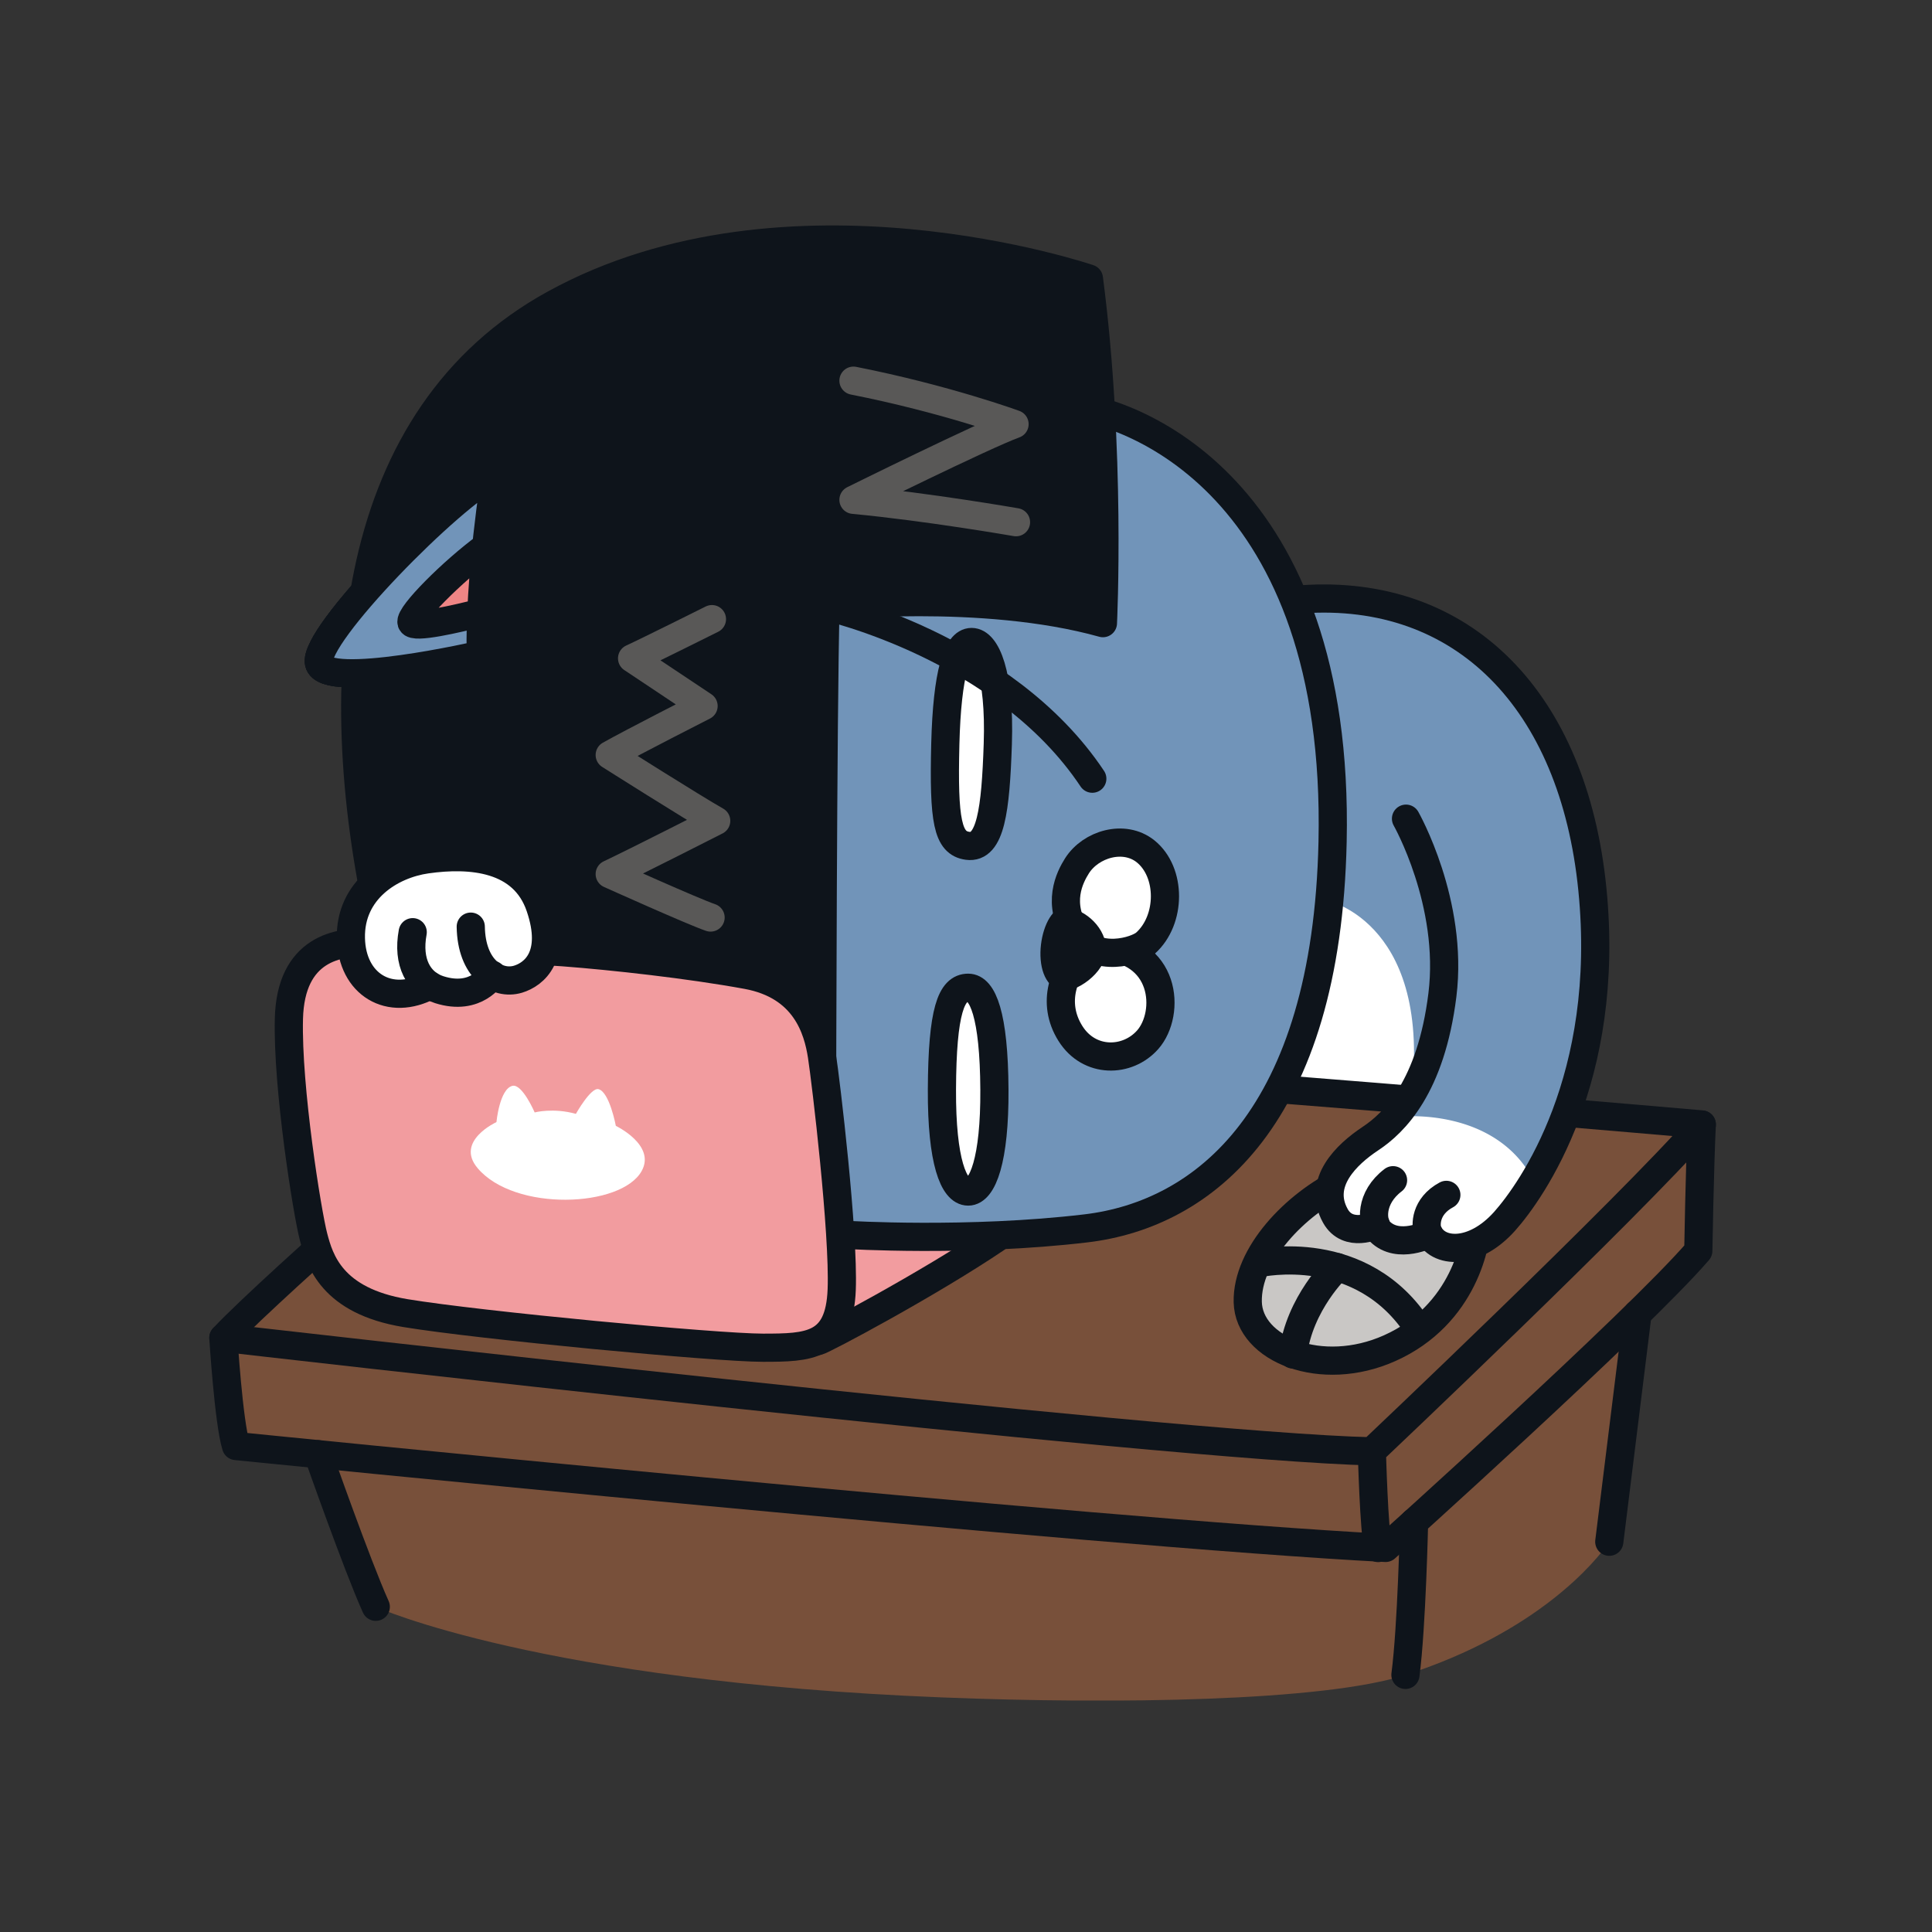 <svg xmlns="http://www.w3.org/2000/svg" width="102" height="102" fill="none"><rect width="100%" height="100%" fill="#333333" stroke="none"/><g clip-path="url(#a)"><path fill="#78503A" d="m16.732 76.623 3.107 8.211s8.67 3.936 29.89 4.781c9.16.366 20.141.213 24.476-1.185 6.991-2.257 10.06-5.997 10.761-7.034l1.551-12.538-69.785 7.765Z"/><path fill="#7194B9" d="M66.734 32.096c.22 0 5.992-1.997 10.65 1.407s11.169 11.241.59 25.814l-14.347-.96L66.734 32.1v-.004Z"/><path fill="#fff" d="M70.095 47.553s5.768 1.22 4.327 10.982c-1.44 9.763-10.54.332-10.54 0 0-.331 3.438-10.43 6.213-10.982Z"/><path fill="#78503A" d="M17.693 65.114s-4.62 4.127-5.9 5.517c0 0 .277 4.437.668 5.712 0 0 45.598 4.602 60.69 5.38 0 0 13.26-11.908 16.511-15.682 0 0 .072-4.344.183-6.677 0 0-22.3-1.942-29.512-2.384"/><path stroke="#0E141B" stroke-linecap="round" stroke-linejoin="round" stroke-width="1.488" d="M17.693 65.114s-4.62 4.127-5.9 5.517c0 0 .277 4.437.668 5.712 0 0 45.598 4.602 60.69 5.38 0 0 13.26-11.908 16.511-15.682 0 0 .072-4.344.183-6.677 0 0-22.3-1.942-29.512-2.384"/><path stroke="#0E141B" stroke-linecap="round" stroke-linejoin="round" stroke-width="1.488" d="M11.793 70.63s50.095 5.768 60.635 5.993c0 0 13.426-12.703 17.421-17.25M72.428 76.623s.11 4.216.332 5.105M19.839 84.83c-.999-2.219-3.047-8.054-3.047-8.054M74.655 80.363s-.119 5.513-.455 8.063M86.453 69.36l-1.491 12.036"/><path fill="#F29C9F" d="M41.952 71.073s1.848-.519 4.585-1.921c2.737-1.407 7.25-4.365 8.135-5.546.888-1.182-12.5-.37-12.5-.37l-.22 7.841v-.004Z"/><path stroke="#0E141B" stroke-linecap="round" stroke-linejoin="round" stroke-width="1.488" d="M43.193 70.797c.165 0 5.822-2.997 9.43-5.436"/><path fill="#0E141B" d="M57.838 28.42 40.8 31.246c-1.058 8.887-2.588 21.637-2.656 21.853-.11.332 6.545 12.096 6.545 12.096s6.434.395 12.648-.344c5.155-.612 10.501-4.25 12.35-13.779.021-.557.038-1.126.051-1.704.357-17.374-11.9-20.948-11.9-20.948Z" opacity=".25" style="mix-blend-mode:multiply"/><path fill="#7194B9" stroke="#0E141B" stroke-linecap="round" stroke-linejoin="round" stroke-width="1.488" d="M44.689 65.195s6.434.395 12.648-.344c6.213-.74 12.703-5.865 13.017-20.413.409-18.75-10.65-22.929-14.347-23.077H38.832l.85 39.576 5.007 4.258Z"/><path fill="#0E141B" d="M43.401 58.489c0-.442.034-21.153.183-26.478 0 0 8.283-.888 14.645.888 0 0 .442-9.171-.74-18.194 0 0-15.903-5.427-28.22 1.343-10.781 5.92-12.086 19.571-9.175 32.789"/><path stroke="#0E141B" stroke-linecap="round" stroke-linejoin="round" stroke-width="1.488" d="M43.401 58.489c0-.442.034-21.153.183-26.478 0 0 8.283-.888 14.645.888 0 0 .442-9.171-.74-18.194 0 0-15.903-5.427-28.22 1.343-10.781 5.92-12.086 19.571-9.175 32.789"/><path fill="#fff" stroke="#0E141B" stroke-linecap="round" stroke-linejoin="round" stroke-width="1.488" d="M51.294 33.894c.765 0 1.508 1.653 1.385 5.38-.115 3.481-.378 5.55-1.598 5.38-1.05-.144-1.275-1.287-1.173-5.38.093-3.727.62-5.38 1.386-5.38ZM51.115 52.148c.765 0 1.364 1.432 1.385 5.38.022 3.689-.62 5.38-1.385 5.38s-1.403-1.598-1.386-5.38c.017-4.182.498-5.38 1.386-5.38Z"/><path stroke="#595857" stroke-linecap="round" stroke-linejoin="round" stroke-width="1.488" d="M53.64 27.57s-4.659-.812-8.581-1.182c0 0 6.88-3.404 8.504-3.995 0 0-3.625-1.33-8.504-2.295M37.587 32.687s-3.404 1.7-4.216 2.07c0 0 3.107 2.07 3.774 2.516 0 0-3.774 1.92-4.955 2.588 0 0 4.437 2.809 5.622 3.476 0 0-4.216 2.146-5.622 2.81 0 0 4.437 1.997 5.325 2.294"/><path fill="#7194B9" stroke="#0E141B" stroke-linecap="round" stroke-linejoin="round" stroke-width="1.488" d="M25.385 34.56s-8.21 1.888-8.542.443c-.332-1.44 6.991-8.874 9.32-9.988 0 0-.888 5.547-.778 9.542v.004Z"/><path fill="#7194B9" stroke="#0E141B" stroke-linecap="round" stroke-linejoin="round" stroke-width="1.488" d="M25.385 34.56s-8.21 1.888-8.542.443c-.332-1.44 6.991-8.874 9.32-9.988 0 0-.888 5.547-.778 9.542v.004Z"/><path fill="#7194B9" stroke="#0E141B" stroke-linecap="round" stroke-linejoin="round" stroke-width="1.488" d="M25.385 34.56s-8.21 1.888-8.542.443c-.332-1.44 6.991-8.874 9.32-9.988 0 0-.888 5.547-.778 9.542v.004Z"/><path fill="#EF8585" stroke="#0E141B" stroke-linecap="round" stroke-linejoin="round" stroke-width="1.488" d="M21.726 32.86c.106.345 2.38-.19 3.685-.518.05-1.19.153-2.401.263-3.489-1.785 1.309-4.071 3.604-3.948 4.008Z"/><path fill="#C9C7C5" stroke="#0E141B" stroke-linecap="round" stroke-linejoin="round" stroke-width="1.488" d="M77.966 64.468c.043 1.037-.658 4.951-4.602 6.711-3.604 1.61-7.434.055-7.489-2.44-.055-2.494 2.495-5.159 5.05-6.379 2.417-1.156 6.935-.552 7.046 2.108h-.005Z"/><path stroke="#0E141B" stroke-linecap="round" stroke-linejoin="round" stroke-width="1.488" d="M66.483 66.687s5.436-1.22 8.432 3.493"/><path stroke="#0E141B" stroke-linecap="round" stroke-linejoin="round" stroke-width="1.488" d="M70.606 66.9s-2.015 1.895-2.346 4.61"/><path fill="#7194B9" d="M84.07 46.946c-.251-2.495-.642-4.786-1.535-6.792l-8.304 3.068s2.524 4.442 1.92 9.304c-.603 4.857-2.54 6.753-3.799 7.586-1.258.833-2.83 2.33-1.849 4.084.668 1.195 2.142.485 2.142.485.17-.047.328 1.347 2.75.565l.03-.09c.39 1.063 2.316 1.127 4.003-.675 1.48-1.577 5.64-7.548 4.637-17.535h.004Z"/><path fill="#fff" d="M80.971 62.326c-2.048-3.923-7.067-3.37-7.067-3.37l-.14.008a8.745 8.745 0 0 1-1.407 1.144c-1.258.833-2.83 2.329-1.85 4.084.668 1.194 2.143.484 2.143.484.17-.046.45 1.407 2.677.532l.102-.056c.391 1.063 2.317 1.127 4.004-.675.39-.417.969-1.097 1.59-2.053-.018-.034-.03-.064-.047-.098h-.005Z"/><path stroke="#0E141B" stroke-linecap="round" stroke-linejoin="round" stroke-width="1.488" d="M74.23 43.222s2.525 4.442 1.922 9.304c-.604 4.857-2.542 6.753-3.8 7.586-1.258.833-2.83 2.329-1.849 4.084.668 1.194 2.142.485 2.142.485"/><path stroke="#0E141B" stroke-linecap="round" stroke-linejoin="round" stroke-width="1.488" d="M75.442 65.152s-1.61.833-2.588-.131c-.476-.468-.523-1.79.692-2.712"/><path stroke="#0E141B" stroke-linecap="round" stroke-linejoin="round" stroke-width="1.488" d="M68.727 31.641c8.5-.6 14.344 5.317 15.342 15.304 1 9.984-3.2 15.925-4.636 17.536-1.62 1.81-3.545 1.725-4.046.552-.14-.327-.153-1.347.973-1.95"/><path fill="#fff" d="M57.158 50.307c-.96.893-1.678 2.61-.646 4.254.995 1.586 3.014 1.543 4.084.328 1.22-1.39 1.012-4.858-2.617-4.939"/><path stroke="#0E141B" stroke-linecap="round" stroke-linejoin="round" stroke-width="1.488" d="M57.158 50.307c-.96.893-1.678 2.61-.646 4.254.995 1.586 3.014 1.543 4.084.328 1.22-1.39 1.012-4.858-2.617-4.939"/><path fill="#fff" stroke="#0E141B" stroke-linecap="round" stroke-linejoin="round" stroke-width="1.488" d="M60.477 49.793c1.365-1.224 1.373-3.749 0-4.85-1.13-.9-2.885-.382-3.616.766-.378.599-1.11 1.989.008 3.68.97 1.47 3.137.833 3.608.404Z"/><path fill="#0E141B" d="M56.015 52.292c.748.166 2.354-.918 2.384-2.095.034-1.186-1.075-2.185-2.116-2.3-1.356-.148-2.087 3.949-.268 4.4"/><path fill="#F29C9F" stroke="#0E141B" stroke-linecap="round" stroke-linejoin="round" stroke-width="1.488" d="M29.776 50.277c-3.128-.238-8.28-.323-10.115-.484-1.836-.162-4.314.323-4.408 3.982-.093 3.66.974 10.277 1.297 11.513.323 1.237.952 3.392 4.857 4.038 3.906.646 16.43 1.827 18.87 1.827 2.44 0 4.046-.055 4.161-3.068.115-3.013-.829-10.952-1.045-12.35-.217-1.399-.876-3.694-3.957-4.26-3.035-.556-7.076-1.002-9.665-1.198h.005Z"/><path fill="#fff" d="M27.047 57.328c.518-.136 1.181 1.403 1.181 1.403s.978-.26 2.176.076c0 0 .791-1.41 1.195-1.305.582.153.914 1.938.914 1.938s2.116 1.008 1.368 2.376c-1.067 1.947-6.724 2.168-8.67-.149-1.198-1.423.999-2.426.999-2.426s.161-1.734.837-1.913ZM28.509 47.868c-.888-2.605-3.66-2.83-5.992-2.495-1.887.268-4.05 1.61-3.995 4.16.05 2.44 2.065 3.634 4.194 2.478.132.102.298.179.468.238 1.942.723 2.8-.786 2.8-.786.417.294.897.37 1.36.23.859-.255 2.053-1.22 1.165-3.83v.005Z"/><path stroke="#0E141B" stroke-linecap="round" stroke-linejoin="round" stroke-width="1.488" d="M22.695 52.024c-2.13 1.156-4.118-.05-4.17-2.49-.055-2.55 2.109-3.893 3.996-4.161 2.329-.331 5.104-.11 5.992 2.495.888 2.605-.31 3.57-1.164 3.829-1.11.331-2.461-.548-2.495-2.775"/><path stroke="#0E141B" stroke-linecap="round" stroke-linejoin="round" stroke-width="1.488" d="M25.989 51.463s-.829 1.416-2.8.787c-1.085-.345-1.697-1.437-1.4-3.035M43.58 32.011s9.43 2.108 14.088 9.1"/></g><defs><clipPath id="a"><path fill="#fff" d="M11.05 11.9h79.539v77.88H11.05z"/></clipPath></defs></svg>